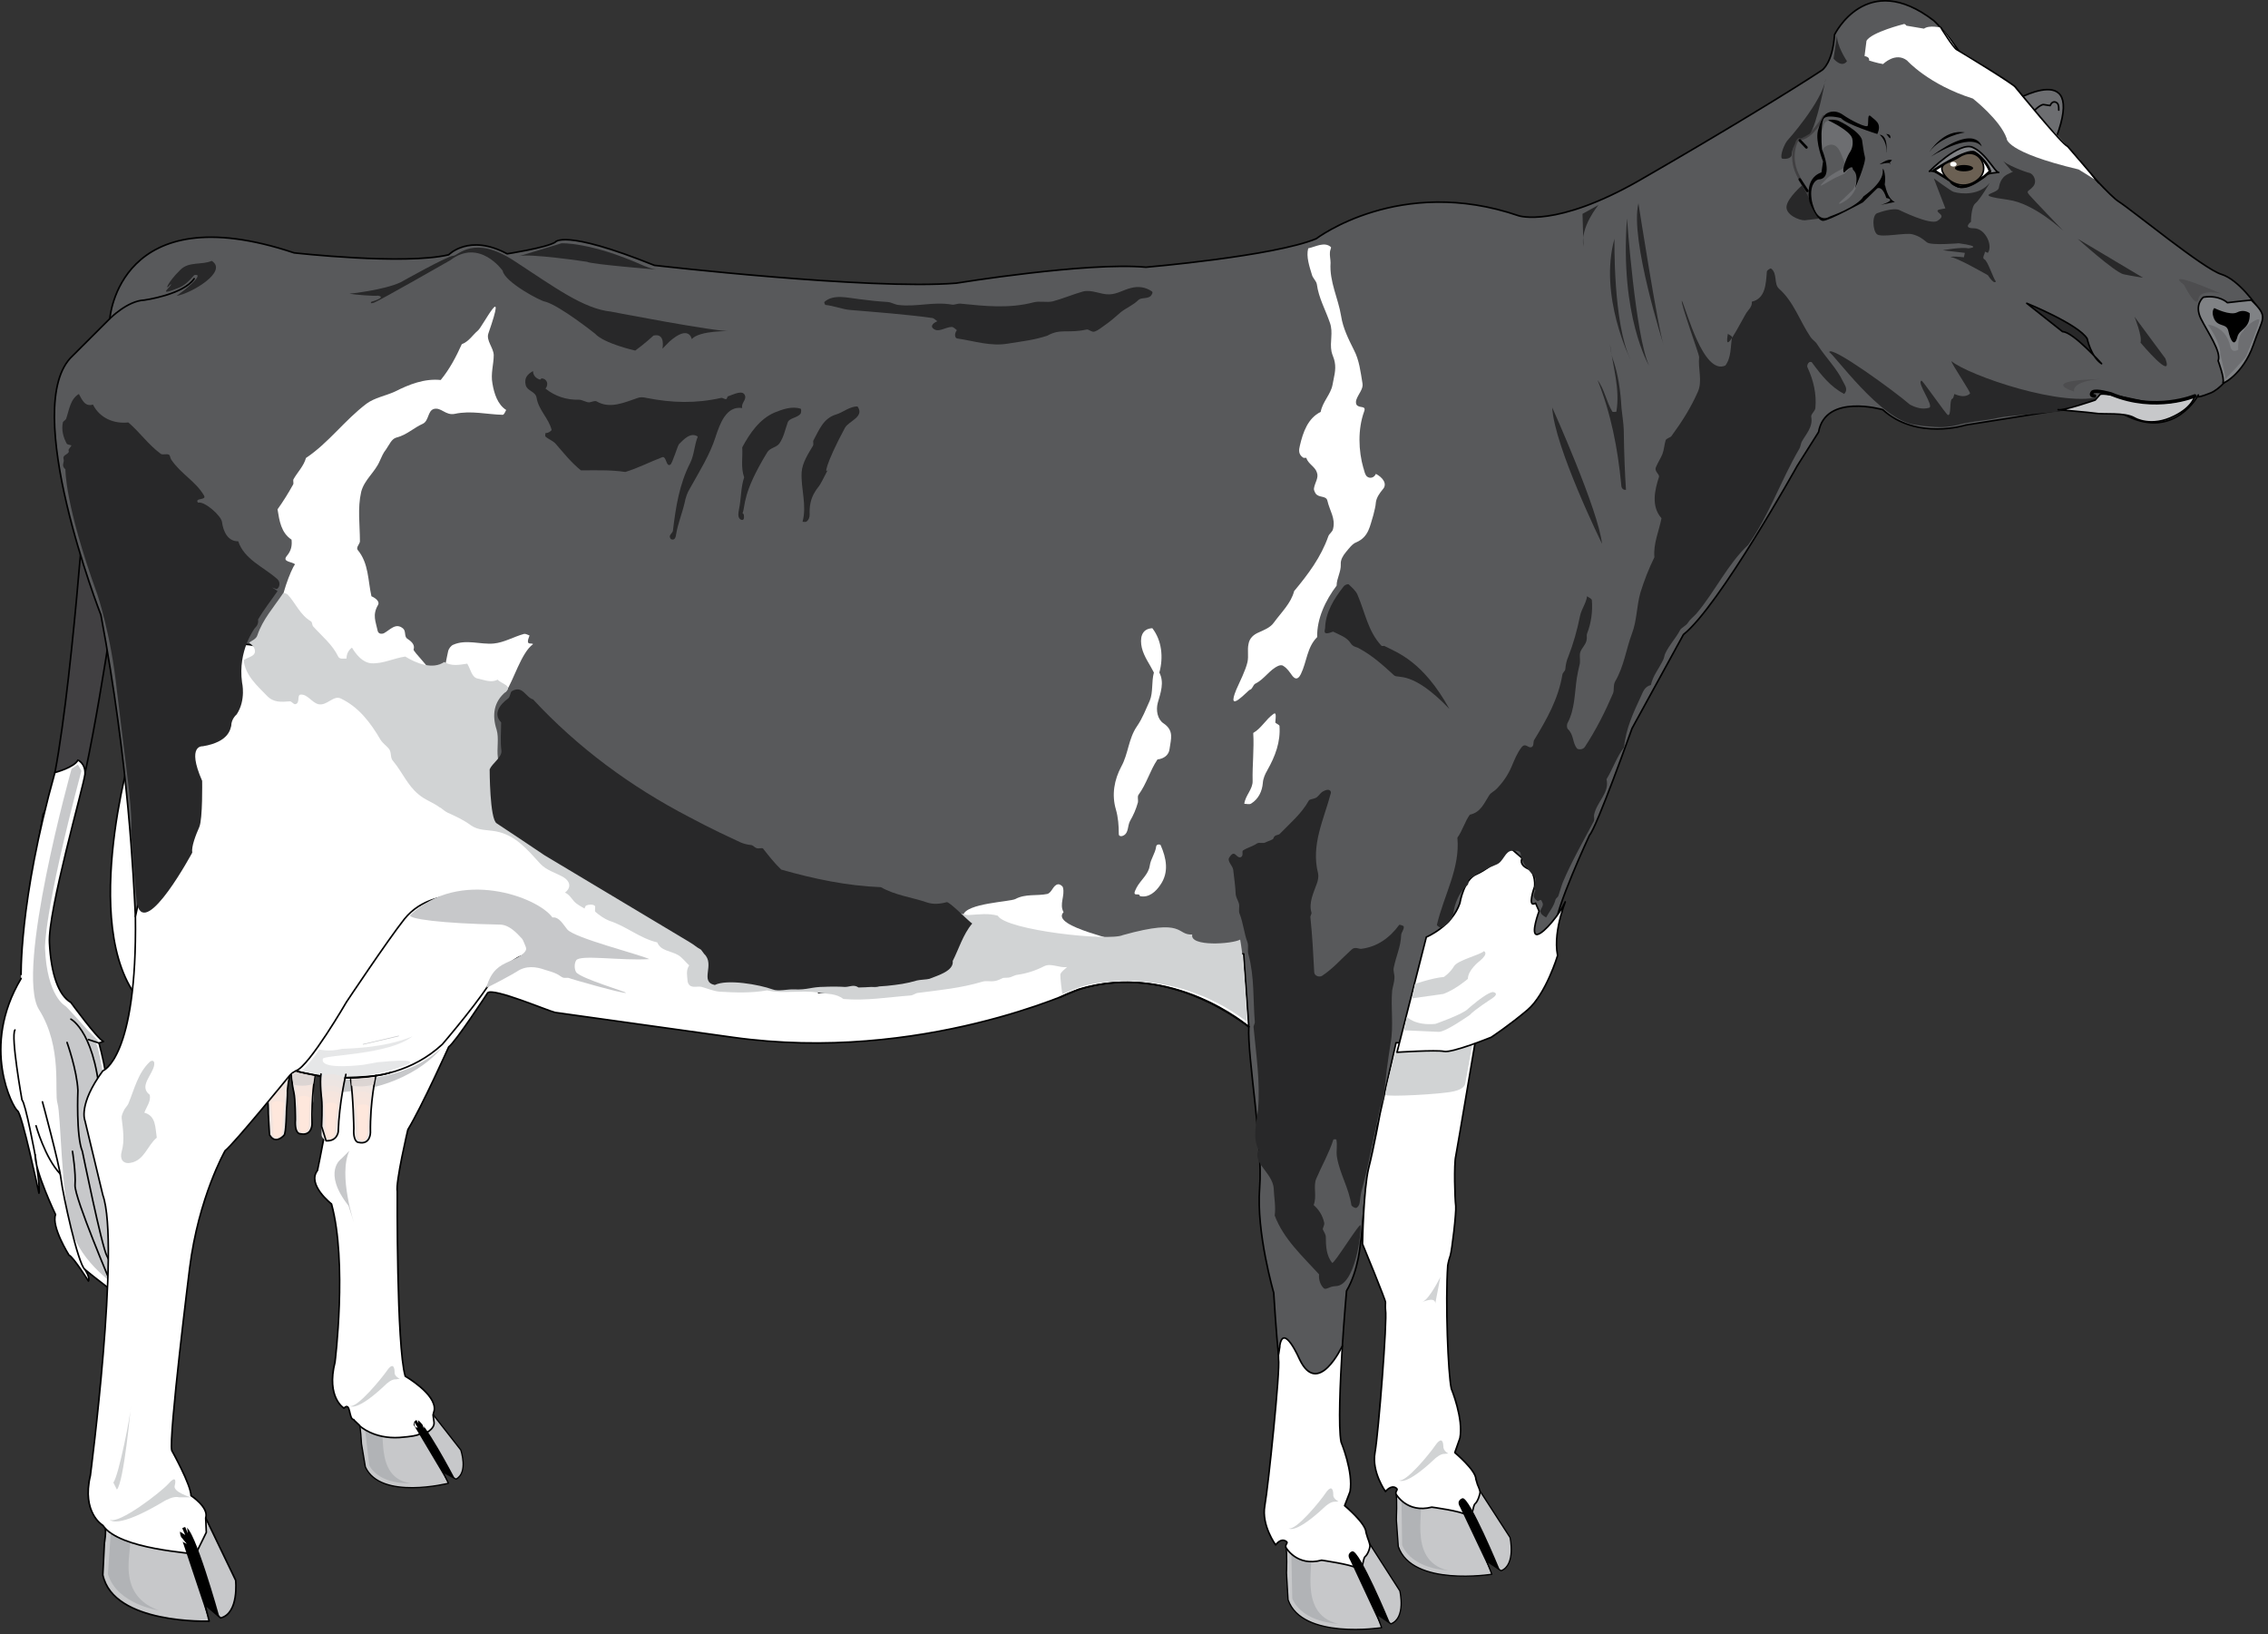 <?xml version="1.0" encoding="UTF-8" standalone="no"?>
<svg xmlns:rdf="http://www.w3.org/1999/02/22-rdf-syntax-ns#" xmlns="http://www.w3.org/2000/svg" height="361px" width="501px" xmlns:cc="http://creativecommons.org/ns#" xmlns:xlink="http://www.w3.org/1999/xlink" xmlns:dc="http://purl.org/dc/elements/1.1/">
<rect width="100%" height="100%" fill="#333333" stroke="none"/>
<title>Bos primigenius (Cow) 3</title>
<desc xmlns:ian_image_library="http://ian.umces.edu/imagelibrary/">
      <ian_image_library:title>Bos primigenius (Cow) 3</ian_image_library:title>
      <ian_image_library:descr>Illustration of Bos primigenius (Cow) </ian_image_library:descr>
      <ian_image_library:scene>
		<ian_image_library:contains>symbol,vector,illustration,mammal,cow,cattle,Chordata,Mammalia,Artiodactyla,Bovidae,Bovinae,Bos,primigenius</ian_image_library:contains>
        <ian_image_library:when>2005-11-06</ian_image_library:when> 
	  </ian_image_library:scene>
   </desc>
	
 <defs></defs>
 <path stroke-linejoin="round" d="m18.546 112.85s-4.297 59.187-9.026 67.04c0 0-5.087 28.206-3.525 34.49 1.623 6.288 4.369-5.498 4.369-5.498s3.885-27.44 6.209-30.54c2.398-3.185 9.026-45.87 9.026-48.272.001-2.34-7.053-17.22-7.053-17.22z" stroke="#000" stroke-linecap="round" stroke-width=".353" fill="#414042"/>
 <path stroke-linejoin="round" d="m12.13 170.64s4.308-1.133 5.08-2.756c0 0 1.762.766 1.552 3.171-.215 2.324-8.254 30.339-7.833 37.266.361 6.835 1.973 11.483 4.732 13.105 0 0 5.849 8.043 7.197 8.615l-.987.344s3.518 12.572 1.623 17.855l3.518 38.603s-6.703-5.094-8.25-6.431c0 0 1.197 1.763.772 2.549 0 0-3.311-5.308-4.297-5.73 0 0-3.947-6.271-2.971-8.958 0 0-4.511-9.456-4.511-13.178 0 0 1.201 7.461.85 8.455 0 0-3.746-17.624-4.739-18.196-.98-.636-8.247-14.103.792-29.206 0 .02-.575-16.86 7.472-45.49z" stroke="#000" stroke-linecap="round" stroke-width=".353" fill="#fff"/>
 <path d="m15.798 169.86s-12.49 44.659-7.193 53.117c5.284 8.404 3.311 18.219 4.097 20.747.773 2.545.773 19.407 2.96 27.447 2.11 8.037 10.714 13.337 10.714 13.337l-3.096-43.512s-1.272-9.955-2.188-10.738l.63-.364-2.399-2.396s-4.511-5.069-4.869-5.284c0 0-4.089-2.052-4.512-12.837 0 0-.279-7.836 8.043-39.103l-.775-1.392-1.412.96z" fill="#C7C8CA"/>
 <path stroke-linejoin="round" d="m7.754 255.1s-2.123-11.503-2.896-12.139c0 0-2.538-14.123-1.551-15.46" stroke="#000" stroke-linecap="round" stroke-width=".353" fill="none"/>
 <path stroke-linejoin="round" d="m9.377 243.38s3.661 13.477 4.097 16.998c.415 3.515 3.735 18.826 5.287 20.033" stroke="#000" stroke-linecap="round" stroke-width=".353" fill="none"/>
 <path stroke-linejoin="round" d="m7.962 248.67s1.979 7.057 5.3 10.581" stroke="#000" stroke-linecap="round" stroke-width=".353" fill="none"/>
 <path stroke-linejoin="round" d="m14.811 230.26s2.181 6.066 2.398 10.578c0 0-.425 10.166.987 13.474 0 0 4.311 21.172 5.434 23.132 1.201 1.98.986 4.947.986 4.947" stroke="#000" stroke-linecap="round" stroke-width=".353" fill="none"/>
 <path stroke-linejoin="round" d="m24.616 283.75s-8.179-19.199-8.043-21.955c.211-2.759-.562-7.485-.562-7.485" stroke="#000" stroke-linecap="round" stroke-width=".353" fill="none"/>
 <line stroke-linejoin="round" x1="21.871" y2="229.62" x2="19.533" stroke="#000" stroke-linecap="round" y1="230.39" stroke-width=".353" fill="none"/>
 <path stroke-linejoin="round" d="m15.661 225.11s5.849 2.96 6.631 20.033" stroke="#000" stroke-linecap="round" stroke-width=".353" fill="none"/>
 <path stroke-linejoin="round" d="m29.138 165.34s-12.564 42.335 3.171 57.224c0 0-1.198-54.04-3.171-57.22z" stroke="#000" stroke-linecap="round" stroke-width=".353" fill="#fff"/>
 <path d="m64.543 235.4c.364-1.188 4.389-1.337 5.512.214-.779 1.197-.714 4.433-.779 5.719-.072.922 0 1.623-.136 2.31-.149.946 0 1.351-.078 2.705-.129 1.129 0 2.603-.772 3.579-1.77 1.497-2.96-.14-2.96-.555-.072-2.184-.146-3.807-.222-6.138-.001-1.67-1.051-6.2-.565-7.82z" fill="#E6E7E8"/>
 <path d="m68.149 249.93c-1.63 1.361-2.681-.14-2.681-.555-.075-1.973-.139-3.446-.139-5.569-.072-1.548-.998-5.729-.559-7.193.337-1.133 4.012-1.211 5.005.201-.637 1.062-.637 4.022-.715 5.233 0 .837 0 1.477-.071 2.1-.136.851 0 1.282-.058 2.409-.149 1.06.001 2.46-.782 3.37z" fill="#EBE5E3"/>
 <path d="m68.081 249.86c-1.487 1.266-2.402-.075-2.402-.49-.072-1.759-.136-3.178-.211-5.015 0-1.477-.847-5.212-.504-6.549.293-.997 3.675-1.146 4.59.136-.564 1.051-.564 3.739-.622 4.808-.079.769 0 1.337-.079 1.892-.136.782 0 1.123-.071 2.184-.143.99 0 2.25-.701 3.03z" fill="#EDE5E2"/>
 <path d="m68.003 249.86c-1.337 1.136-2.185-.126-2.185-.412-.075-1.637-.14-2.899-.14-4.597-.072-1.262-.772-4.647-.422-5.859.211-.922 3.246-1.051 4.083.15-.558.901-.487 3.31-.558 4.236-.065.708 0 1.262-.143 1.759-.072.714 0 1.055-.072 1.974.001.85.001 1.97-.563 2.75z" fill="#F1E5E0"/>
 <path d="m67.932 249.86c-1.188.925-1.974-.126-1.974-.412 0-1.422-.068-2.548-.139-4.025 0-1.123-.711-4.164-.351-5.301.211-.765 2.898-.844 3.671.136-.5.857-.5 2.974-.572 3.828 0 .629 0 1.106-.064 1.551-.071.626 0 .912-.071 1.759 0 .79 0 1.77-0.5 2.46z" fill="#F5E5DE"/>
 <path d="m67.867 249.79c-1.065.851-1.688-.051-1.759-.336 0-1.266-.078-2.212-.078-3.525 0-.997-.637-3.671-.351-4.593.21-.714 2.538-.786 3.174.136-.422.701-.351 2.62-.422 3.311-.065.575 0 .986-.065 1.361-.078.551 0 .837-.078 1.544.001.70.001 1.56-.421 2.11z" fill="#F7E5DD"/>
 <path stroke-linejoin="round" d="m69.554 237.45s-.772 4.879-.622 10.863c0 0 0 2.684-2.617 2.113 0 0-1.272.146-1.058-3.099 0 0 0-4.447-.351-6.066 0 0-.5-1.902-.5-4.025" stroke="#000" stroke-linecap="round" stroke-width=".353" fill="none"/>
 <path d="m65.89 242.54c.218-.657 2.191-.657 2.75.051-.35.643-.35 2.263-.35 2.889-.072.446 0 .786-.072 1.136-.068.497 0 .711-.068 1.337 0 .571 0 1.361-.357 1.833-.912.715-1.477-.051-1.477-.265-.072-1.146-.072-1.909-.136-3.042-.001-.84-.501-3.17-.290-3.94z" fill="#FEE7DC"/>
 <path d="m58.69 236.61c.357-1.211 4.458-1.347 5.505.201-.701 1.188-.701 4.382-.776 5.645-.064.977 0 1.688-.064 2.399-.146.84 0 1.34-.146 2.623-.062 1.113 0 2.596-.776 3.596-1.759 1.473-2.902-.149-2.96-.571 0-2.188-.146-3.811-.146-6.073-.064-1.69-1.051-6.28-.637-7.83z" fill="#E6E7E8"/>
 <path d="m62.284 251c-1.609 1.334-2.67-.139-2.67-.571-.083-1.973-.14-3.45-.14-5.573-.075-1.548-.987-5.709-.561-7.196.275-1.133 4.011-1.208 5.008.214-.636 1.123-.636 4.011-.71 5.219-.062.837 0 1.497-.062 2.103-.15.867 0 1.286-.15 2.49-.076.99-.001 2.4-.715 3.32z" fill="#EBE5E3"/>
 <path d="m62.223 250.93c-1.487 1.262-2.399-.065-2.474-.497 0-1.762-.065-3.188-.136-5.001 0-1.408-.851-5.219-.504-6.566.289-.986 3.674-1.123 4.597.136-.558 1.051-.558 3.756-.636 4.808-.072.786 0 1.337-.072 1.892-.139.786 0 1.133-.139 2.205-.075.98 0 2.25-.636 3.03z" fill="#EDE5E2"/>
 <path d="m62.147 250.93c-1.337 1.123-2.184-.065-2.184-.422-.064-1.626-.14-2.889-.14-4.576-.074-1.283-.847-4.665-.497-5.879.287-.901 3.321-1.051 4.168.16-.572.912-.572 3.313-.572 4.222-.064.711 0 1.266-.14 1.766-.068.708 0 1.044-.068 1.991-.067.89.002 2.03-.567 2.74z" fill="#F1E5E0"/>
 <path d="m62.083 250.93c-1.197.986-1.983-.136-1.983-.422-.065-1.426-.065-2.548-.136-4.021 0-1.126-.701-4.151-.35-5.219.21-.851 2.895-.929 3.596.071-.426.837-.426 2.97-.494 3.807 0 .626 0 1.126-.068 1.552-.074.636 0 .922-.074 1.762-.066.78-.001 1.76-.491 2.47z" fill="#F5E5DE"/>
 <path d="m62.008 250.86c-1.058.851-1.759-.071-1.759-.357 0-1.188-.075-2.188-.075-3.525 0-.997-.643-3.596-.351-4.593.211-.701 2.535-.786 3.175.157-.425.694-.351 2.599-.425 3.313-.065.548 0 .973-.065 1.385-.075.5 0 .79-.075 1.5s0 1.55-.425 2.12z" fill="#F7E5DD"/>
 <path d="m60.1 243.72c.149-.629 2.184-.701 2.759.082-.351.626-.351 2.177-.426 2.813 0 .497 0 .861-.075 1.198-.075.425 0 .711 0 1.351-.075.572 0 1.262-.412 1.759-.851.786-1.493-.065-1.493-.286 0-1.062-.068-1.899-.068-3.025 0-.84-.486-3.09-.285-3.88z" fill="#FEE7DC"/>
 <path stroke-linejoin="round" d="m63.985 237.6l-.279 1.548s-.287 1.973-.211 2.188c.064.266-.211 4.021-.211 4.021s-.074 4.797-.5 5.358c-.5.576-2.109 1.974-3.253-.074l-.268-4.577s0-2.133-.075-2.542" stroke="#000" stroke-linecap="round" stroke-width=".353" fill="none"/>
 <path stroke-linejoin="round" d="m284.04 341.79c.341.857.144 5.645.144 5.645l.347 5.931c3.109 8.903 20.669 6.145 20.669 6.145l-1.058-2.971 3.109 2.134c3.382-1.283 1.974-7.281 1.974-7.281l-6.921-10.789-1.473-1.211s-4.587-.201-7.696 2.685c.01 0-6.9 3.04-9.09-.29z" stroke="#000" stroke-linecap="round" stroke-width=".282" fill="#C7C8CA"/>
 <path d="m285.24 342.29s1.633 1.413 3.82 1.283c2.109-.211-3.116 12.841 6.557 15.1 0 0-7.829-.215-10.152-5.569l-.23-10.81z" fill="#B1B3B6"/>
 <path stroke-linejoin="round" d="m296.53 297.28s-13.892-3.311-14.041-3.025c0 .129-.137 5.358-.065 5.931.415 2.316-2.259 28.075-3.031 32.387-.789 4.361 2.396 8.669 2.396 8.669s1.126-1.633 2.32-.783c.568.357-.282.569-.062 1.334 0 0 2.389 4.318 7.897 2.831 0 0 6.491.915 7.832 1.766 1.412.908 1.197-2.052 1.763-2.548.636-.477 1.197-2.113 1.058-2.6-.071-.5-.486-1.562-.486-1.562l-.361-1.194c0-1.978-4.722-5.913-4.722-5.913l1.197-3.11c.775-4.32-1.974-10.941-1.974-10.941-.65-3.28-.22-13.07.27-21.26z" stroke="#000" stroke-linecap="round" stroke-width=".353" fill="#fff"/>
 <polygon points="299.49 342.79 299.77 344.27 299.21 342.58" fill="#fff"/>
 <polygon points="298.22 342.58 298.92 344.12 298.01 343.08" fill="#fff"/>
 <polygon points="297.73 344.27 299.06 345.39 298.14 345.04" fill="#fff"/>
 <path d="m295.69 331.65s-1.272-.575-1.211-1.623c-.136 2.96.779-3.886-1.763-.089-.982 1.497-6.416 8.193-8.039 7.642 0 0 1.344 1.474 8.039-4.808 0 0 1.201-1.122 2.123-1.071l.85-.05z" fill="#D1D3D4"/>
 <path d="m307.04 358.46s-6.706-16.232-8.329-15.811c0 0-1.412.429-.49 1.901l6.981 14.961-1.058-2.971 2.9 1.92z"/>
 <path stroke-linejoin="round" d="m300.7 273.29c0-.072-.078.979-.152.925 0 0-.348 6.271-3.1 10.918 0 0-.497 5.569-.919 12.14 0 0-5.362 11.575-9.458 2.96 0 0-3.521-8.108-4.369-3.025v.211.064c-.064.572-.214 1.201-.279 1.701-.496-4.226-1.058-13.626-1.058-13.626s-3.886-13.34-3.116-23.132-2.746-29.002-2.392-35.643c0 0-16.012-16.862-42.679-7.883 0 0-29.784 12.19-52.566 10.217 0 0-49.746-1.963-66.247-9.813 0 0-6.066-.905-7.203-1.19l-77.25-15.671c-.422-8.172-1.413-33.438-7.618-66.597 0 0-18.07-46.275-6.281-57.224l8.25-8.244s1.977-27.443 40.702-14.528c0 0 24.348 2.759 34.153.425 0 0 4.518-4.732 12.912-.214 0 0 8.605-1.337 10.591-2.545 0 0 1.548-3.099 21.936 5.094 0 0 47.408 5.484 66.672 3.936 0 0 28.991-4.722 41.91-3.524 0 0 28.226-2.409 37.606-6.292 0 0 18.485-14.102 44.737-5.072 0 0 8.18 2.759 26.661-7.819 18.406-10.591 34.425-20.407 40.358-24.354 0 0 2.334-1.547 2.746-7.821 0 0 7.06-14.545 21.938-3.097 0 0 2.555 2.311 5.855 7.172 1.354 1.984 13.348 9.241 13.348 9.241s18.406 21.53 21.581 23.503c3.103 1.977 18.771 14.889 22.721 16.1 3.882 1.177 7.828 7.033 7.828 7.033s.361 3.12-.411 5.859c-.786 2.759-5.859 11.786-9.822 13.337-3.869 1.551-2.671.429-2.671.429s-5.155 9.812-15.732 4.647-13.688-.766-16.012-1.129l-19.621 3.12s-10.867 3.44-18.346-3.392c0 0-12.629-3.674-14.181 4.944l-4.719 7.478s-17.223 30.964-25.13 37.245l-11.36 20.74s-7.829 21.945-9.381 23.561c0 0-7.828 16.794-7.478 20.319 0 0 1.197 11.003-7.407 18.485l-9.881 6.628s-3.596.861-3.671.986l-13.612 1-1.197 2.263s-2.688 13.388-3.539 14.235l-2.667 14.126-.987 11.003v-.22z" stroke="#000" stroke-linecap="round" stroke-width=".353" fill="#58595B"/>
 <path stroke-linejoin="round" d="m23.208 337.34c.286 1.068-.143 3.467-.143 3.467l-.35 7.061c2.324 10.999 23.497 10.217 23.497 10.217l-.922-3.674 3.457 2.973c4.097-1.051 3.311-8.328 3.311-8.328l-6.621-13.767-1.562-1.548s-5.434-.977-9.452 2.049c-.001 0-9.385 5.23-11.215 1.55z" stroke="#000" stroke-linecap="round" stroke-width=".353" fill="#C7C8CA"/>
 <path d="m24.48 338.48s1.119.782 3.661.854c2.544.14-4.162 12.344 6.917 16.365 0 0-9.24-1.337-11.214-8.032l.636-9.19z" fill="#B1B3B6"/>
 <path stroke-linejoin="round" d="m79.295 314.16c.351.677.561 4.773.561 4.773l.851 5.093c3.385 7.407 18.346 3.597 18.346 3.597l-1.201-2.483 2.888 1.575c2.743-1.426 1.058-6.431 1.058-6.431l-6.842-8.754-1.412-.841s-3.947.137-6.342 2.885c-.002-.01-6 2.89-7.909.58z" stroke="#000" stroke-linecap="round" stroke-width=".282" fill="#C7C8CA"/>
 <path d="m80.496 314.36s1.483 1.133 3.317.771c1.837-.299-1.558 11.341 6.91 12.487 0 0-6.767.479-9.169-3.957l-1.058-9.3z" fill="#B1B3B6"/>
 <path stroke-linejoin="round" d="m95.671 312.52l.272-1.075c.426-3.521-6.417-7.458-6.417-7.458-1.973-6.641-1.766-40.787-1.766-40.787-.421-1.966 2.338-13.681 2.338-13.681 3.099-5.093 9.019-18.271 9.019-18.271 1.558-1.136 8.608-11.946 8.608-11.946 1.208-1.19 13.272 3.957 14.895 4.328l39.219 5.484c41.553 5.859 76.41-10.578 76.41-10.578 20.744-6.284 37.606 8.244 37.606 8.244l-1.123-16.076c-77.26-6.274-58.84 2.759-61.599 4.658-2.685 1.967-32.309 3.886-32.309 3.886s19.822-1.919.208-1.136c-19.622.786-23.915-3.886-23.915-3.886s-28.637-23.132-35.704-24.677c-7.049-1.551-33.652-32.536-33.652-32.536s-11.007-2.739-28.229-12.98c-17.28-10.163-21.577 28.208-21.577 28.208-3.532 8.689-8.043 30.199-8.043 30.199.425 31.407-7.196 34.081-7.196 34.081-5.505 7.492-3.953 11.003-3.953 11.003l3.953 16.447c3.875 11.003-2.756 61.949-2.756 61.949-1.974 8.264 2.756 11.003 2.756 11.003 3.661 5.431 20.323 6.056 20.462 6.431l2.398-4.879-.139-3.188c.775-2.31-3.246-4.934-3.246-4.934 0-2.388-4.236-9.951-4.236-9.951-.772-2.735 3.943-40.345 3.943-40.345 1.977-15.671 7.835-25.892 7.835-25.892 1.987-1.545 14.113-16.433 14.113-16.433 2.957-3.675 9.034 0 9.384 1.973.422 1.974-3.104 18.822-3.104 18.822-2.402 3.12 3.104 7.407 3.104 7.407 3.524 12.925.772 34.932.772 34.932-1.974 7.843 1.973 10.166 1.973 10.166 1.558-1.562.997 2.534 2.188 2.534-.065.14 1.347 1.263 1.347 1.426 0 0 3.032 2.882 8.744 2.524 5.642-.429 3.596-.979 5.291-.711 0 0 2.538-1.051 2.333-2.653l-.214-1.6z" stroke="#000" stroke-linecap="round" stroke-width=".353" fill="#fff"/>
 <path d="m97.43 231.59s-6.556 8.819-22.507 9.669l-2.395-2.974s15.079 2.12 24.902-6.7z" fill="#C7C8CA"/>
 <path d="m69.489 237.52s-3.531-1.283-5.008-.286c0 0 .289 2.188.351 2.334 0 0 2.12.636 4.372-.146l.285-1.89z" fill="#DCD5D3"/>
 <path stroke-linejoin="round" d="m444.41 22.535s17.631-10.578 9.026 9.816l-9.03-9.816z" stroke="#000" stroke-linecap="round" stroke-width=".353" fill="#6D6E71"/>
 <path stroke-linejoin="round" d="m308.38 330.02c.285.908.074 5.641.074 5.641l.426 5.934c3.035 8.955 20.669 6.124 20.669 6.124l-1.122-2.888 3.167 2.122c3.314-1.337 1.974-7.352 1.974-7.352l-6.979-10.793-1.487-1.126s-4.586-.271-7.617 2.674c0 .02-6.98 2.99-9.1-.32z" stroke="#000" stroke-linecap="round" stroke-width=".282" fill="#C7C8CA"/>
 <path d="m309.58 330.52s1.622 1.388 3.742 1.262c2.113-.215-3.106 12.837 6.553 15.103 0 0-7.825-.214-10.149-5.576l-.14-10.78z" fill="#B1B3B6"/>
 <path stroke-linejoin="round" d="m319.81 279.49c-.565 8.118.067 24 .786 27.239 0 0 2.745 6.645 1.897 10.942l-1.126 3.181s4.658 3.886 4.658 5.859l.35 1.177s.491 1.068.565 1.568c.071.477-.497 2.188-1.062 2.664-.626.446-.422 3.386-1.763 2.549-1.412-.926-7.835-1.767-7.835-1.767-5.492 1.416-7.9-2.881-7.9-2.881-.215-.786.633-.926 0-1.352-1.123-.782-2.324.786-2.324.786s-3.109-4.32-2.323-8.604c.769-4.311 2.749-29.226 2.323-31.536-.071-.585 0-1.494 0-1.637.137-.286-5.083-12.912-5.083-12.912s.215-11.925 1.337-16.651c1.208-4.729 2.545-12.136 2.545-12.136l3.525-15.65h8.254l9.809-3.545s-4.511 26.814-4.861 28.576c-.426 1.783-.215 9.4 0 11.024.132 1.551-.851 9.795-1.201 10.928-.42 1.21-.57 2.18-.57 2.18z" stroke="#000" stroke-linecap="round" stroke-width=".353" fill="#fff"/>
 <path d="m325.45 229.41l-1.766 9.877s0 1.211-2.535 1.766c-2.548.636-14.813 1.283-15.1.782-.285-.497 2.474-10.452 2.474-10.452l16.94-1.98z" fill="#D1D3D4"/>
 <polygon points="323.76 331.01 324.11 332.48 323.48 330.81" fill="#fff"/>
 <polygon points="322.49 330.81 323.2 332.41 322.35 331.28" fill="#fff"/>
 <polygon points="321.99 332.48 323.4 333.67 322.43 333.25" fill="#fff"/>
 <path d="m77.533 237.31c.351-1.194 4.372-1.337 5.499.214-.701 1.188-.701 4.447-.776 5.712-.068.909 0 1.62-.136 2.331-.064.916 0 1.337-.064 2.62-.075 1.187 0 2.674-.793 3.651-1.752 1.477-2.953-.126-2.953-.626-.076-2.133-.146-3.732-.211-6.07-.001-1.7-.988-6.18-.566-7.82z" fill="#E6E7E8"/>
 <path d="m452.51 23.321s-2.031 2.187-1.827 3.255c.211 1.051-1.477-1.974-1.477-1.974s1.42-2.067 3.31-1.281z" fill="#6D6E71"/>
 <path stroke-linejoin="round" d="m448.92 24.868s1.769-1.888 2.541-1.762l1.412.215s.36-.997 1.136-.786c.77.231.77 1 .77 1.782" stroke="#000" stroke-linecap="round" stroke-width=".353" fill="none"/>
 <path stroke-linejoin="round" d="m497.32 66.285s-3.735.357-5.294.571c0 0-1.752-1.759-5.287-1.211 0 0-2.112 1.562-.562 4.736 1.552 3.096 4.583 7.352 3.811 9.312 0 0 1.47 3.946 1.059 4.811-.286.551 4.439-1.786 6.699-8.268 2.11-6.283 3.52-6.069-.43-9.951z" stroke="#000" stroke-linecap="round" stroke-width=".353" fill="#808285"/>
 <path d="m491.54 83.769s4.232-4.361 4.654-5.144c0 0 2.898-7.036 2.898-7.887 0-.786-2.898.98-3.538 2.399 0 0-1.334.786-1.119 4.096 0 0-1.415.976-1.772-.786-.916-4.093-4.379-4.729-4.934-4.729 0 0 2.745 3.732 2.745 6.491l.572 2.535c0 .001.70 2.689.49 3.025z" fill="#6D6E71"/>
 <path d="m496.97 69.191s-1.198-.997-2.75-.211c-1.558.848-5.083-.936-5.083-.936s-.637.571-.214 1.909c.779 2.549 2.898 1.211 3.323 3.185.416 1.963 1.338 3.725 1.974 1.337.42-1.899 2.89-1.76 2.75-5.284z"/>
 <path d="m478.34 79.197l-6.838-9.244s1.759 4.311 1.337 5.729c0 0 7.41 8.822 5.5 3.515z" fill="#282829"/>
 <path stroke-linejoin="round" d="m315.08 206.98s5.645-2.334 7.406-7.492c0 0 .848-5.291 3.733-6.42 0 0 4.174-1.759 7.069-6.07l2.96 2.552s-.99 1.545 1.756 2.525c0 0 1.204 1.197.99 3.746 0 0-1.76 4.855.214 3.668l.776 1.762s-1.98 5.284-.426 5.155c1.562-.208 5.083-4.729 6.069-6.917.987-2.123-2.748 5.709-1.548 11.564 0 0-2.548 8.482-6.631 12.007-4.161 3.518-8.05 6.056-8.05 6.056s-8.676 3.525-10.442 3.11c-1.759-.351-10.359.201-10.359.201l6.48-25.46z" stroke="#000" stroke-linecap="round" stroke-width=".353" fill="#fff"/>
 <path d="m312.54 217.34s3.882-1.337 6.423-1.551c0 0 1.416-.977 2.191-2.314.776-1.412 5.855-2.548 6.632-3.385 0 0 1.197.425-.922 2.174 0 0-2.61 1.973-2.61 3.946 0 0-2.674 2.337-5.423 3.334l-6.917.977.63-3.19z" fill="#D1D3D4"/>
 <path d="m310.79 224.61s1.753 1.974 6.271 1.552c0 0 6.07-2.109 7.196-3.311 0 0 3.957-3.542 5.505-3.732 0 0 1.763.19-.354 1.545 0 0-3.743 2.402-4.729 3.524 0 0-5.284 3.732-6.842 3.732l-7.683-.351.63-2.95z" fill="#D1D3D4"/>
 <path d="m361.93 44.901s4.369 28.154 5.641 31.546c0 .001-7.61-23.642-5.64-31.546z" fill="#282829"/>
 <path d="m356.64 52.733s-.351 18.571 3.528 26.675c-.01 0-7.06-14.103-3.53-26.675z" fill="#282829"/>
 <path d="m359.4 48.211s1.823 25.837 4.865 32.534c0 0-6.49-10.864-4.86-32.534z" fill="#282829"/>
 <path stroke-linejoin="round" d="m426.2 37.845s6.635-6.696 9.602-5.284c2.963 1.337 4.865 5.519 5.717 5.519 0 0-2.964.129-3.175.891 0 0-4.236 3.886-6.632 1.783-4.31-3.674-5.51-2.909-5.51-2.909z" stroke="#000" stroke-linecap="round" stroke-width=".353" fill="#808285"/>
 <path stroke-linejoin="round" d="m427.18 37.634s7.425-4.859 9.03-3.937c1.555.987 2.827 2.6 3.402 4.147l-1.272 1.126s-3.886 2.756-5.645 2.208c-1.767-.575-1.767-1.211-1.767-1.211l-3.75-2.333z" stroke="#000" stroke-linecap="round" stroke-width=".564" fill="#fff"/>
 <path stroke-linejoin="round" d="m435.8 40.39c2.604-1.259 2.893-3.518 1.767-5.206-1.137-1.623-3.11-1.701-4.869-.5-1.837 1.263-4.661 1.263-3.461 3.525.92 1.759 3.67 3.596 6.56 2.181z" stroke="#000" stroke-linecap="round" stroke-width=".353" fill="#6B6053"/>
 <path d="m431.5 36.793c.351 0 .711-.21.711-.496 0-.35-.36-.555-.711-.555-.422 0-.719.205-.719.555 0 .286.30.496.72.496z" fill="#fff"/>
 <path d="m433.82 37.845c1.136 0 2.048-.351 2.048-.687 0-.365-.912-.714-2.048-.714-1.123 0-1.974.35-1.974.714 0 .336.85.687 1.97.687z"/>
 <path d="m442.29 35.32l2.123 2.524s.987-.21-.786.572c-1.762.786-1.979 2.548-2.108 3.174-.494 1.348-5.938 1.422 2.108 2.548 5.716.763 12.137 6.832 12.137 6.832s-6.421-6.695-7.403-7.818-.215-.789.771-1.974c.987-1.211 0-2.762-.771-2.97-.78-.128-5.51-1.911-6.07-2.888z" fill="#282829"/>
 <path d="m439.54 40.39s-2.185 3.749-3.171 4.511c-.986.786-.986 4.096-.986 4.096s-1.912 1.422.636 1.422 4.29 3.861 3.096 5.434c0 0-1.973-.783-.986-.575.986.214-.561 1.551.215 1.997.771.34 1.966 4.287 2.535 4.855 0 0-.212.979-1.764-1.344 0 0-7.267-4.171-8.183-3.957 0 0-.207-.34 2.89 0l.214-.976-4.876-.575s4.097-.762 5.648-.422c0 0 3.535-.34-2.109-1.123 0 0-6.135.547-7.057-.215-.987-.786-1.63-1.337-3.174-1.766-1.552-.421-6.847.79-7.833 0-.986-.783-1.197-4.518.215-4.719 0 0 3.521-1.348 4.858-.572 0 0 6.706 3.317 8.264 2.331 1.552-.994.776-1.344.201-1.896-.637-.649.575-.649 1.564-.86l-2.555-6.621s3.749 2.756 4.314 2.947c1.85.576 5.79.790 8.05-1.972z" fill="#282829"/>
 <path d="m437.77 32.351s-1.188-5.298-11.354 2.333c0 0 8.6-5.644 11.35-2.333z"/>
 <path d="m434.04 29.25s-5.287.786-7.836 4.311c0 .001 3.11-5.147 7.84-4.311z"/>
 <path stroke-linejoin="round" d="m402.85 25.705s-2.752 5.158-5.433 4.944c-.568 0-2.263 3.75-.415 7.716 1.411 2.865 3.096 6.335 3.442 7.533" stroke="#414042" stroke-linecap="round" stroke-width=".564" fill="none"/>
 <path stroke-linejoin="round" d="m397.57 31.013l1.474 1.548-1.47-1.548z" stroke="#000" stroke-linecap="round" stroke-width=".564" fill="#414042"/>
 <line stroke-linejoin="round" x1="397.57" y2="42.172" x2="399.25" stroke="#000" stroke-linecap="round" y1="39.628" stroke-width=".564" fill="none"/>
 <path d="m404.54 26.78s-1.272-.49-1.695.847c-.35 1.413-.84 2.409-.84 2.409l.776 5.148s-.776-1.912.351-2.752c1.197-.783 2.259-.582 2.96.415.703 1 1.697 4.025 1.697 4.025s-3.175 1.493-4.236 2.595-2.544 2.409.215.715c2.749-1.617 3.311-1.48 3.807-1.974.49-.5 2.188-2.338 2.188-2.338l.422 2.832s0 2.262-1.059 3.388c-1.062 1.062-2.749 2.61-2.749 2.61s-.562.701.701 0c1.272-.711 2.756-1.844 3.535-5.073.771-3.256 0-7.689 0-7.689l-3.039-3.885-3.02-1.273z" fill="#6D6E71"/>
 <path d="m409.77 41.676s2.538-5.855 2.188-6.992c-.289-1.052-.565-3.385-.646-3.821-.619-1.973-5.065-4.212-5.488-4.287-.425-.082-1.562-.286-1.983 0 0 0 4.729 2.177 5.294 3.937 0 0 .5 1.623-.497 3.119-.278.266-2.041 4.002-1.265 4.498 0 0 1.912-2.044 1.912-.762.01.341 1.42.552.50 4.308z"/>
 <path d="m415.2 29.75s1.697 1.337 1.473 3.882c-.06.902.71-3.745-1.47-3.882z"/>
 <path d="m416.61 29.601s.986-.085.986.701-.70-.701-.99-.701z"/>
 <path d="m398.05 40.965s-3.097 2.674-3.39 4.518c-.351 1.892 2.753 3.229 4.025 3.175 1.272-.15 3.031-.361 3.031-.361s-3.23-7.118-3.66-7.332z" fill="#282829"/>
 <path d="m414.7 29.601s-6.845-2.113-8.043-3.522c0 0-3.596-1-3.946.416-.429 1.344-.429 4.593-.211 6.566 0 0 2.746 6.406-.779 6.567 0 0-1.408.214-1.623 2.735-.136 2.538 1.201 7.196 4.161 5.437 0 0 6.07-2.113 7.407-4.45 0 0 4.443-2.96 4.235-5.641-.064-1.266.708.708.497 2.474-.211 1.782 0 .571 0 .571s.425 3.096 2.181 3.861l-3.167.66s3.81-1.075 1.262-1.551c0 0-.701-2.62-1.974-2.133l-3.174 3.11s-7.468 4.093-8.815 4.093c-1.412 0-2.964-4.093-2.964-4.093s-1.408-5.233 2.613-6.621l.351-2.419s-1.763-4.296-1.126-6.835c.915-3.382 1.901-3.746 1.901-3.746s1.548-1.122 3.532.215c1.897 1.357 5.358 3.045 5.572 2.459.208-.623-.149-2.885.698-2.048.77.789 2.55 1.425 1.41 3.895z"/>
 <path d="m415.2 36.297s1.908-1.398 2.745-.901c0 0-.7.551-.486.901.01 0 .71-.691-2.25 0z"/>
 <path d="m428.75 6.118s-2.549-.656-3.743.211l-3.885-.657c-.416-.551-.626-.337-.626-.337s-7.057 1.759-8.189 3.668l-.43 3.385s1.201.139 1.001.976c0 0 1.759.576 3.096.786 0 0 2.75-2.759 5.295-.786 0 0 4.726 5.308 14.534 8.404 0 0 6.063 4.726 7.475 8.818 0 0-.425 2.974 15.876 6.836 0 0 2.531 1.547 3.531 2.205l-3.382-4.521-8.186-8.816-6.492-7.492s-10.802-7.407-12.354-7.821c.01 0-2.17-3.31-3.51-4.859z" fill="#fff"/>
 <path d="m458.94 52.733l14.462 8.615s-2.33-.35-4.297-.762c-1.97-.446-10.16-7.853-10.16-7.853z" fill="#282829"/>
 <path d="m405.03 12.954s1.766 2.178 2.971.571c0 0-2.399-3.542-2.185-5.858l-.79 5.287z" fill="#282829"/>
 <path d="m342.88 90s10.229 22.707 11.003 30.117c.01 0-10.57-21.513-11-30.12z" fill="#282829"/>
 <path d="m356.15 90.911c.061.137.911.075.911 0 .844-5.073-.775-9.867-1.412-14.889.075 1.052.286 2.188.562 3.1 1.272 3.47 1.773 7.355 1.974 11.003.149 1.551.439 3.184.5 4.756.075 5.698.286 10.292.496 13.316-.922.072-1.058-.711-1.058-1.211-.775-8.03-2.263-15.651-5.223-23.054 1.55 2.117 1.91 4.716 3.25 6.975z" fill="#282829"/>
 <path d="m298.3 141.99c.626.997 1.337.837 1.973 1.262 2.889 1.548 5.22 3.671 7.693 5.93.837.786 3.95-1.208 12.204 7.407-5.859-10.582-11.504-12.425-14.331-13.892-.204-.082-.555.079-.694-.082-2.97-3.174-3.605-7.407-5.294-11.289-.36-.837-1.2-1.551-1.912-2.239-.136-.149-.775.065-1.048.351-2.188 2.746-4.1 5.855-4.175 9.312 0 .429-.771 1.766 1.763.766 1.41.71 2.97 1.21 3.82 2.47z" fill="#282829"/>
 <path d="m186.68 94.436c-4.447 8.264-4.723 10.953-3.596 9.026-.714 1.137-1.201 2.338-1.909 3.525-.351.571-.779.996-1.13 1.623-.99 1.569-1.272 3.256-1.194 5.093 0 .565-.218 1.211-.78 1.552-.207.071-.496 0-.789 0 1.003-3.675-.405-7.346-.198-10.942.144-2.109 1.416-4.022 2.538-5.92.136-.361-.082-.861.072-1.124 1.266-2.337 2.188-4.885 5.011-5.722 1.474-.422 3.035-1.834 4.723-1.763 1.63 2.272-1.89 3.188-2.74 4.665z" fill="#282829"/>
 <path d="m172.14 97.978c-.636.891-2.045.891-2.681 1.966-5.577 9.167-4.726 11.636-5.427 13.399 0 0 .279.211.279.36.072.477.146 1.473-.7 1.051-.715-.415-.5-1.463-.368-2.252.504-2.396.368-4.729 1.14-7.067-.772-2.181-.286-4.433-.422-6.621 1.688-3.167 3.869-6.28 7.132-7.689 1.759-.714 3.872-1.477 5.784-.84.136.054.136.701 0 1.051-.78 1.048-2.549.912-2.899 2.048-.55 1.554-.84 3.177-1.83 4.599z" fill="#282829"/>
 <path d="m158.1 96.429c-1.337 4.151-3.596 7.669-5.709 11.48-.575.915-.929 1.984-1.133 3.035-.565 2.474-1.487 4.583-1.902 7.067-.071.5-.21 1.405-1.068 1.112-.204-.058-.34-.473-.34-.687.136-.5.636-.786.701-1.208.636-5.284 1.408-10.241 3.808-14.96.911-1.827.911-3.95 1.684-5.838-1.61-1.072-3.161.691-4.154 1.678-.28.286-1.48 4.307-1.902 4.518-.987.629-.85-2.045-1.837-1.623-2.746 1.051-5.355 2.409-8.118 3.246-3.311-.497-6.556-.357-9.802-.357-2.113-1.687-3.736-3.739-5.573-5.859-.636-.71-1.548-.976-2.259-1.603-.137-.16 0-.496 0-.782.632.072 1.412-.564 1.347-.714-.636-2.548-2.895-4.379-3.321-7.121-.286-1.408-2.044-1.408-2.395-2.756-.364-1.551.351-2.389 1.623-3.096 0 .759.422 1.545 1.541 1.896.082 0 .293-.287.354-.287 1.201.072 1.623 1.337.851 2.27 2.122 1.691 4.657 2.528 7.406 2.45.776 0 1.626.649 2.324.578.497-.078 1.133-.415 1.562-.214 2.96 1.759 6.206.214 9.104-.765.562-.222 1.262-.146 1.899 0 5.644 1.115 10.863 1.265 16.508 0 .35-.075.772.351 1.126.265.211-.055.211-.623.426-.623 1.272-.429 3.324-1.552 3.742-.078.275.915-.925 1.623-.633 2.674-3.54-.551-4.95 3.545-5.87 6.304z" fill="#282829"/>
 <path d="m46.772 57.616c-2.259.997-5.08.051-6.995 2.048-2.746 2.671-3.661 4.995-2.038 3.096.493.35-3.804 3.099 1.98.711 1.262-.572 2.177-1.548 3.167-2.685.15-.074.564-.074.714 0 .486.636-2.688 3.236-4.597 4.573 3.111-.486 11.498-5.355 7.769-7.743z" fill="#282829"/>
 <path d="m161.41 73.138s-6.828-.211-8.607 1.762c0 0-.555-3.311-4.93.551l-1.545 1.569s.772-3.542-1.973-2.896c0 0-2.052 1.898-4.035 3.311 0 0-6.907-1.548-8.88-3.743 0 0-7.632-6.073-10.941-7.05-.851 0-9.03-4.307-9.456-6.842 0 0-5.073-7.257-11.568-2.324 0 0-15.661 8.959-16.855 9.38-1.136.351-.564-.214-.564-.214s3.524-.997 1.408-1.337c-.636.144-5.154-.207-6.277-.432 0 0 7.615-.775 11.344-2.538 0 0 10.387-5.845 11.588-5.845 1.123 0 4.505-4.736 13.463 1.126 9.04 5.907 15.31 10.578 21.383 11.214 0 0 23.35 4.522 26.45 4.308z" fill="#282829"/>
 <path d="m114.58 56.616l9.456-2.882s6.42-.293 17.984 4.879c0 0 2.188.976 3.525.976 0 0-15.089-1.214-15.869-1.762 0 0-13.12-1.973-15.09-1.211z" fill="#282829"/>
 <path d="m247.49 69.044c-1.201 1.051-2.328 2.044-3.678 2.96-.619.422-1.184.922-1.892 1.188-.701.36-1.416-.551-1.902-.405-4.097.905-5.726-.286-8.618 1.337-2.824.977-5.706 1.272-8.679 1.762-3.872.687-7.468-.571-11.279-1.126-.5-.072-.708-.997-.071-1.834-.351-.286-.779-.711-1.13-.711-1.408 0-3.113 1.477-4.232.211-.286-.286-.218-.922 1.051-1.473-.354-.215-.701-.65-1.123-.714-6.145-.837-11.993-1.259-18.063-1.77-1.834-.139-3.535-.901-5.508-1.112-.136 0-.351-.575-.272-.65 1.97-1.834 5.219-.901 7.683-.636 2.123.286 4.168.5 6.355.636.772.075 1.548.572 2.324.65 4.021.497 7.689-.786 11.786-.079.565.129 1.266-.286 1.977-.207 5.355.547 10.717 1.123 16.086-.29 1.337-.347 2.821.075 4.232-.211 2.324-.629 4.444-1.552 6.696-2.188 1.987-.486 3.882.715 5.855.636 1.766-.071 3.039-.997 4.736-1.408 1.623-.426 3.246-.215 4.654.772.279.215-.071.775-.357 1.065-.851.622-1.973.197-2.674.837-1.22 1.209-2.69 1.709-3.97 2.76z" fill="#282829"/>
 <path d="m28.349 173.24c.079.636 1 8.475.565 10.237 0 .14 1.204 16.512 1.422 16.437 1.973 7.281 12.129-11.575 12.129-11.575-.214-1.341.77-3.882 1.552-5.648.783-1.759.636-10.217.636-10.217-3.525-8.043.146-7.638.146-7.638 5.92-.98 6.07-3.94 6.284-4.512 0-1.548 1.194-2.524 1.194-2.524 2.116-3.185 1.19-7.066 1.19-7.066-.976-7.05 2.821-11.983 2.821-11.983.5-.497.851-1.068.714-1.909 1.273-2.184 2.896-4.232 4.308-6.28-.425-.286-.775-.572-1.211-.786.436.075.922.446 1.136.286.561-.412.772-1.473 0-2.174-3.042-2.688-7.271-4.308-8.608-8.329-2.259.055-3.32-2.123-3.596-4.307-.211-1.337-3.808-4.597-5.294-4.226-.85-1.136 1.973-.445 1.333-1.568-1.836-3.164-5.144-4.788-7.257-7.958-.221-.351-.221-.923-.497-1.062-.5-.289-1.409.139-1.837-.225-2.746-2.024-4.583-4.729-7.131-6.907-3.167.36-6.342-.973-7.815-3.946-1.772.551-2.412-1.075-3.11-2.334-1.902 1.123-2.123 3.46-2.824 5.505-.146.295-.636.496-.711.775-.35 1.623.075 3.246.841 4.668.156.266.718.266 1.068.416-.211.421-.773.85-.636 1.136.286.837-1.409.837-1.124 1.833.272.841-.643 1.402.416 2.314 0 0-.204 7.618 7.057 27.654 0 0 2.97 8.615 4.308 21.166l2.531 20.76z" fill="#282829"/>
 <path d="m301.19 103.46c-1.13-3.933-1.266-8.665.139-12.551.568-1.473-1.126-.625-1.69-1.547-.146-.29-.146-.783 0-1.126.422-1.208 1.552-2.331 1.337-3.522-.425-2.548-.701-5.148-1.905-7.427-1.19-2.388-2.402-4.787-2.817-7.461-.636-3.968-2.612-7.564-2.334-11.789 0-.708-.211-1.548-.139-2.331 0-.429.35-.979.214-1.136-1.412-1.266-3.386-.055-5.012.286-.493 1.837.279 4.018.851 5.93.215.69.915 1.263 1.052 1.974.422 3.099 1.908 5.648 2.896 8.543.769 2.174-.072 4.147.35 6.345.15.762.575 1.474.711 2.324.351 1.773-.21 3.382-.496 5.083-.426 2.11-2.188 3.681-2.609 5.93-2.824 1.398-3.886 4.447-4.583 7.407-.215.922-.429 1.898.697 2.684.211.126.64 0 .711.075.422 1.323 1.905 1.898 2.324 3.161.496 1.201-.419 2.252-.626 3.535-.075.351.139.762.35 1.137.698 1.048 2.324.412 2.61 1.599.489 2.208 1.837 3.885 1.262 6.216-.136.714-.84 1.065-1.048 1.637-1.63 4.647-4.45 8.397-7.557 12.129-.697 2.684-2.749 4.593-4.446 6.907-.772 1.136-2.109 1.633-3.311 2.188-1.198.497-2.11 1.283-2.324 2.62-.289 1.337.065 2.6-.221 3.937-.415 1.848-1.688 4.308-2.459 6.073-2.402 5.801 2.609.153 2.96.071.558-.071.708-1.051 1.197-1.337 2.049-1 3.11-3.045 5.083-3.937.351-.16.841-.235 1.123 0 .912.551 1.412 1.392 2.048 2.249.351.401 1.062 1.133 1.834-.436 1.337-2.759 1.337-5.91 3.6-8.172-.074-4.093 1.834-8.115 4.301-11.371 0-1.626.993-3.018.919-4.723-.075-.976.489-1.909 1.126-2.677.775-.919 1.412-1.841 2.334-2.185 2.746-1.208 2.96-3.596 3.732-5.995.211-.933.5-1.834.564-2.834.149-1.051.786-1.959 1.483-2.811 1.205-1.272-.074-2.745-1.483-3.46-.415.912-1.337 1.051-1.898.626-.48-.32-.63-1.15-.83-1.87z" fill="#fff"/>
 <path d="m257.02 159.77c2.398 1.633 1.623 3.47 1.337 5.645-.136 1.347-1.262 2.188-2.674 2.334-1.698 2.528-2.337 5.284-4.233 7.883-.214.446 0 .997-.075 1.569-.425 1.551-.987 2.817-1.762 4.161-.572 1.126-.286 2.603-1.412 3.175-.289.211-1.058.286-1.058-.286 0-1.892-.146-3.736-.636-5.434-.987-3.31-.351-6.621 1.198-9.52 1.555-2.82 1.555-6.131 3.46-8.89 1.266-1.834 1.909-3.671 2.82-5.645.776-1.902.351-4.161.912-6.209-.912-1.837-2.185-3.46-2.674-5.505-.422-1.902-.211-4.147 2.324-4.291 2.123 2.739 2.474 6.485 1.552 9.795 1.136 2.188.286 4.447-.351 6.706-.43 1.63-.07 3.61 1.27 4.52z" fill="#fff"/>
 <path d="m279.95 170.14c-.5.837-.922 1.834-.986 2.756-.14 1.892-.987 3.6-2.556 4.576-.405.286-.976.071-1.541.071.204-1.83 1.909-3.232 1.837-5.069-.079-3.542.35-6.981.136-10.578 1.831-1.062 2.756-2.974 4.447-4.182.637-.497.565.371.426 1.837 0 .211.847.497.922.772.27 3.53-.93 6.71-2.69 9.81z" fill="#fff"/>
 <path d="m234.94 201.47c-.987-1.762.35-3.6-.136-5.437-.078-.357-.714-.762-1.075-.708-1.112.136-1.337 1.837-2.385 2.133-2.334.476-4.808-.088-7.06 1.123-1.276.626-10.802.912-11.5 3.525 1.837 1.283 9.03 3.722 11.149 4.647 1.266-1.337 3.239 1.283 4.726.446.636.963 17.284 0 17.985.963 2.48-.34-14.88-3.38-11.7-6.69z" fill="#fff"/>
 <path d="m253.98 191.23c.211-1.548 1.198-2.674 1.412-4.226.065-.633.922-.497.987-.347 1.272 2.898 1.902 5.995-.064 8.805-.997 1.497-2.552 2.909-4.519 2.473-.075-.976-2.048.572-.714-1.902.92-1.69 2.61-2.88 2.89-4.8z" fill="#fff"/>
 <path d="m100.46 91.411c3.603-.786 7.121.136 10.581.211.289 0 .565-.636.775-1.068-1.898-1.19-2.674-3.661-3.035-5.838-.421-2.208.286-4.257.286-6.305-.071-1.623-1.684-3.174-1.198-4.719 4.373-12.555-1.337-1.477-2.262-.715-1.272 1.072-1.974 2.419-3.596 3.045-1.272 2.814-2.684 5.509-4.658 7.911-3.597-.365-6.982.973-10.081 2.544-2.123.974-4.447 1.334-6.291 2.674-4.937 3.733-8.384 8.669-13.392 12-.497 1.813-1.848 3.096-2.759 4.711-.139.287.075.858-.062 1.124-1.064 1.919-2.197 3.756-3.46 5.515.412 2.538.772 5.147 3.096 6.699.137 1.337-.075 2.459-1.051 3.596-1.072 1.337 1.051 1.211 1.827 1.837-.987 1.211-3.386 7.904-2.899 9.241 1.987 5.645 8.057 9.527 11.718 14.103 1.136-.48 3.746.371 5.083.786.986 2.12 2.334 1.051 4.378 1.974.204.071 1.899-1.211 2.324-1.211 1.626-.054 2.674-1.548 4.311-1.963.625-.136 4.086.575 4.722.415.421-.129-3.6-4.147-3.46-4.512.286-.847-.139-1.609-1.412-2.398-.701-.497-.211-1.677-.923-2.259-1.612-1.337-2.81.296-4.225 1.062-.497.204-1.272.204-1.408-.688-.361-1.837-1.205-3.334.136-5.593.351-.629-.351-1.402-1.473-1.888-.793-3.47-.572-7.281-3.045-10.241-.418-.561.5-1.344.5-1.898 0-3.671-.564-7.267.286-10.952.701-2.674 3.032-4.297 4.083-6.771.425-.922.775-1.813 1.415-2.596.708-1 1.194-2.337 2.313-2.61 2.27-.575 3.753-2.126 5.802-3.038 1.336-.636 1.061-2.833 2.398-3.256 1.627-.477 2.614 1.497 4.657 1.071z" fill="#fff"/>
 <path d="m98.981 143.9c-.143.901-1.276 4.998-.279 4.447.986-.5 1.415 8.383 4.726 2.749.695-1.126 2.47 3.521 3.518 4.287 1.912 1.497 2.474-2.252 4.808-2.6 1.684-2.477 3.388-8.618 5.998-10.506-.429-.422-1.766.551-.779-1.909-.422-.139-.844-.425-1.208-.35-2.327.636-4.373 1.898-6.696 2.123-2.96.272-6.073-1-8.952.272-.502.21-1.003.85-1.139 1.49z" fill="#fff"/>
 <path d="m97.294 178.39c.558.425 1.048.861 1.623 1.133 1.759.789 3.46 1.562 5.069 2.752 1.702 1.208 3.596.997 5.508 1.347 4.311.776 6.985 4.008 9.88 7.192 1.337 1.416 3.246 1.909 5.009 2.889 1.473.857 1.973 2.259.421 3.46.844.35 1.337 1.133 1.974 1.895.636.714 1.552 1.146 2.337 1.623.136-.262.201-.623.415-.688.558-.221 1.409-.286 1.831.064.279.211-.061 1.052.143 1.337.922.783 1.98 1.548 3.106 1.994 3.733 1.177 6.706 3.865 10.582 4.773.772 1.922 3.032 1.848 4.654 2.824.925.571 1.551 1.487 2.402 2.252-.782 1.137-.428 2.331-.354 3.542.068.422.354.922.776 1.051.636.286 1.474 0 2.262.14 1.334.357 2.61.932 3.947 1.068 3.532.214 7.056.34 10.581-.286 3.735.84 7.478-.136 11.364.5 1.909.34 3.807.126 5.501 1.409 5.012.429 9.874-.412 14.878-.786.575-.071 1.137-.568 1.633-.568 4.784-.619 9.384-1.051 14.106-2.453.847-.286 1.759 0 2.685-.149.708-.075 1.337-.422 1.973-.708.351-.054.772 0 1.123-.054.775-.078 1.351-.575 2.051-.636 2.045-.289 4.019-.932 5.924-1.912 1.483-.711 3.252.425 5.015.214-.562.551-1.273.973-1.487 1.62-.061.286.351 4.365.497 4.311 3.525-1.422 4.862-2.123 9.03-2.545 19.972-2.188 31.475 8.952 31.747 8.615-.769-14.688-1.405-17.073-1.548-18.07-1.773.997-11.225 1.623-10.585-1.129-3.603.204-1.419-3.756-15.314.129-3.024 1.422-25.817-1.052-27.654-4.284-2.048-.575-4.093-.289-6.281-.15-.772.072-1.824-.425-2.746-.5-.49 0-.779.912-1.13 1.412.204.136.64.211.701.425.139.357.214.837 0 1.123-1.623 2.188-2.681 4.597-2.681 7.142-1.412 1.262-3.174 2.024-4.729 3.1-2.042-.497-3.239 1.398-5.076 1.898-1.123.289-2.538-.351-3.45.575-.847.837-2.048.977-2.685.477-1.759-1.262-3.321-1.188-5.294-.84-1.062.214-1.909.418-3.035.149-.35-.071-.49-.861-.857-.997-1.405-.555-2.742.847-4.287-.072-1.837 2.406-5.298 1.623-7.417 0-2.756 1.623-6.199 1.49-8.676-.769-.347-.286-.983-.286-1.483-.497-2.535-1.051-2.895-3.96-4.869-5.648-.701-.547-1.187-1.473-2.184-1.83-.351-.143-.497-.766-.851-1-.701-.479-1.551-.626-2.324-.837.137-.425.419-.98.286-1.136-2.184-1.889-5.154-2.024-7.692-3.311-.847-.415-1.833-.977-2.324-1.912-.847-1.398-.292-3.161-1.272-4.569-.286-.429-.701-.714-1.133-.786-.84-.136-1.616-.34-2.324-.551-1.837-.575-3.596-1.477-5.147-2.623-2.688 0-4.808-1.762-7.407-2.038-.786-.071-1.348-.772-2.049-1.068-.425-.132-1.061.082-1.486-.132-2.11-1.283-4.369-2.181-6.07-4.093-.351-.351-1.337-.711-2.185-.5-2.049-4.147-3.035-8.666-1.688-13.402.139-.572-.5-1.262-.572-1.909-.279-2.099.279-4.308-.279-6.196-1.058-3.259-.636-6.219 2.049-8.404 1.551-1.337-1.059-1.762-1.834-2.674-1.351.772-2.896.071-4.311-.214-1.408-.211-1.623-2.048-2.395-3.311-1.759.265-3.46.626-5.083-.371-2.539 1.763-6.209.289-8.605-1.197-2.538.357-4.933 1.623-7.471 1.486-1.909-.129-3.321-1.837-4.308-3.46-.775.572-1.201 1.409-1.201 2.409-.636 0-1.547.211-1.834-.435-1.276-2.664-3.6-4.498-5.573-6.696-.207-.286-.149-.851-.422-1.062-2.474-1.477-3.324-3.936-5.158-5.93-.204-.214-.912-.415-.986-.343-2.12 3.174-4.512 5.777-5.717 9.319-.204.762-1.126 1.188-1.837 1.613.36.36.915.701 1.133 1.197.772 1.837-1.201 1.902-2.324 2.688.35 3.328 2.895 5.57 5.083 7.822 1.542 1.629 3.17 1.418 5.145 1.282.35 0 .775.636 1.126.636 1.197-.16.36-1.973 1.197-2.123 1.552-.139 2.474 1.749 3.96 2.123 1.892.412 3.311-2.048 4.933-1.266 3.957 1.892 6.556 5.277 8.819 9.169.5.762 1.27 1.262 1.837 1.963.636.851.208 1.973.909 2.684 2.051 2.474 3.184 5.359 5.583 7.332 1.367 1.23 3.266 1.8 4.828 2.99z" fill="#D1D3D4"/>
 <path d="m81.058 251.5c-1.623 1.337-2.674-.156-2.674-.571-.074-1.974-.15-3.447-.221-5.57 0-1.551-.977-5.723-.565-7.196.361-1.058 4.096-1.208 5.083.201-.701 1.136-.626 4.096-.701 5.233-.075.837 0 1.473-.15 2.174-.061.786 0 1.211-.061 2.419-.075 1.06 0 2.4-.711 3.32z" fill="#EBE5E3"/>
 <path d="m80.983 251.5c-1.474 1.191-2.464-.156-2.464-.497-.071-1.833-.136-3.184-.136-5.072-.074-1.419-.922-5.219-.5-6.566.279-1 3.671-1.147 4.586.211-.64.976-.64 3.664-.701 4.732 0 .762 0 1.337-.075 1.963-.139.711 0 1.133-.075 2.188-.063.93.001 2.19-.635 3.05z" fill="#EDE5E2"/>
 <path d="m80.918 251.43c-1.348 1.123-2.259-.085-2.259-.426 0-1.626-.068-2.813-.14-4.596 0-1.262-.772-4.647-.421-5.855.286-.915 3.321-.976 4.089.16-.493.892-.493 3.311-.568 4.287-.064.701 0 1.201-.064 1.769-.136.636 0 .977-.072 1.977-.065.84 0 1.98-.565 2.69z" fill="#F1E5E0"/>
 <path d="m80.782 251.43c-1.136.987-1.912-.085-1.912-.426-.071-1.422-.136-2.544-.136-4.021-.075-1.123-.711-4.171-.425-5.223.21-.847 2.953-.922 3.67.129-.497.786-.425 2.97-.497 3.811-.064.572 0 1.068-.064 1.544-.157.575 0 .946-.075 1.783-.081.72 0 1.77-.561 2.41z" fill="#F5E5DE"/>
 <path d="m80.707 251.43c-.986.837-1.698-.136-1.698-.351-.064-1.286-.064-2.283-.14-3.596 0-.997-.561-3.62-.351-4.521.215-.701 2.613-.857 3.25.064-.425.701-.425 2.62-.507 3.328 0 .555 0 .98-.058 1.392-.072.5 0 .786 0 1.575-.071.61.001 1.47-.496 2.11z" fill="#F7E5DD"/>
 <path d="m78.945 244.43c.14-.626 2.188-.708 2.674.078-.357.633-.276 2.256-.357 2.892 0 .415 0 .786-.058 1.126-.072.497 0 .711 0 1.337-.072.564 0 1.347-.422 1.847-.925.701-1.486-.085-1.486-.286 0-1.136-.065-1.902-.065-3.11-.001-.84-.572-3.12-.286-3.89z" fill="#FEE7DC"/>
 <path stroke-linejoin="round" d="m65.393 236.53s19.407 6.145 32.313-5.855c0 0 9.455-11.006 11.363-15.103 0 0 4.512-3.862 5.924-4.297 1.344-.351 12.912-4.862-1.555-9.38-14.521-4.521-.633-.211-.633-.211s-7.832-4.518-11.146-4.096c-3.317.35-8.604.786-12.347 5.434-3.733 4.729-12.766 18.281-12.766 18.281s-8.18 14.1-11.154 15.23z" stroke="#000" stroke-linecap="round" stroke-width=".353" fill="#fff"/>
 <path d="m79.435 237.74c3.596-.14 20.604-4.726 4.028-3.12-.364.072-2.681.497-3.181.572-3.171.36-9.591.837-8.959-1.337.276-.84 14.678-.84 19.751-4.933-6.481 2.749-15.246 2.674-15.515 2.749-3.181.762-4.868.061-5.083.211-.85 1.402-3.381 4.443-3.732 4.443 0 .078.486.415.979.49.779.065 1.416.29 2.402.562.137 0 .701-.136.78.15.636 5.069 2.109 4.307.558 12-.14.691-.351 1.973.565 1.973 2.188-.422.5-3.042 1.623-4.167.136-3.947.84-5.729 2.609-9.591.150-.28.351.15 3.175.01z" fill="#E6E7E8"/>
 <path d="m116.13 209.16c.708 1.347-2.613 2.756-3.885 3.311-1.688.765-3.736 1.759-4.797 5.645-.062.286 6.495-3.311 6.631-3.46 2.123-1.473 4.375-1.133 6.355-.425.915.286 1.827.5 2.749.997.425.214.775.555 1.201.714.343.126.83 0 1.197.054.637.286 12.13 3.542 12.694 3.311.432-.133-10.009-3.157-11.006-4.576-.425-.708-.425-1.909 0-2.599.847-1.361 9.877.126 16.162-.286-2.26-1.075-16.587-4.648-18.135-6.57-.85-.997-1.762-2.831-3.256-2.623-3.3-4.569-20.584-10.925-31.38-.548-.782.837 6.903 1.885 19.823 2.123 1.973.051 3.596 1.759 4.869 3.161.16.16.66 1.42.80 1.78z" fill="#C7C8CA"/>
 <path stroke-linejoin="round" d="m80.207 230.67l7.842-1.837" stroke="#C7C8CA" stroke-linecap="round" stroke-width=".141" fill="none"/>
 <path d="m490.69 64.873s-4.726-1.19-5.076 1.198c-.423 2.338-3.188-3.171-3.188-3.171s-5.48-3.876 8.27 1.973z" fill="#4D4D4F"/>
 <path d="m403.27 17.461s-1.906 10.091-3.446 12.054c0 0-1.634.998-2.056 1.072 0 0-.769-.551-1.269 1.208 0 0-.708 1.337-.708 2.313 0 .997-1.616 1.075-2.116.925-.486-.215.078-2.474 1.065-3.886.02.002 7.78-8.668 8.55-13.686z" fill="#282829"/>
 <path d="m353.11 45.275s-4.16 4.933-3.323 9.241l-.211-7.281 3.53-1.96z" fill="#282829"/>
 <polygon points="346.83 47.661 346.83 51.182 345.28 48.011" fill="#58595B"/>
 <path d="m28.771 256.86c-1.759.286-2.317-1.051-1.895-2.474.701-2.548.289-4.862 0-7.407-.071-.497.214-1.123.426-1.552.203-.571.775-1.068 1.047-1.623 1.348-3.256 2.126-6.853 4.808-9.326.136-.129 1.048-.551.915.711-.286 2.184-3.535 4.732-.987 6.641.286 1.477-.714 2.6-1.201 3.937 2.61.715 2.398 3.311 2.749 5.522-2.113 1.76-2.749 5.07-5.862 5.57z" fill="#D1D3D4"/>
 <path d="m28.914 310.61s-1.552 16.862-3.096 18.41l-.78-1.548c1.201-1.54 3.876-15.23 3.876-16.86z" fill="#D1D3D4"/>
 <path d="m48.46 357.1s-5.573-20.102-7.546-19.813c0 0-1.759.286-.908 2.185l6.206 18.614-.922-3.674 3.17 2.68z"/>
 <path d="m42.114 330.72s-3.947-1.201-3.524-2.539c.351-1.348.132-2.188-1.409-.425-1.562 1.763-10.942 9.03-12.919 7.903 0 0 1.337 2.334 12.147-4.168 0 0 1.959-1.137 3.096-.771h2.609z" fill="#D1D3D4"/>
 <path d="m88.325 304.54s-1.263-.5-1.201-1.551c-.136 2.973.779-3.883-1.762-.072-.983 1.409-6.417 8.118-8.04 7.632 0 0 1.412 1.474 8.04-4.872 0 0 1.204-1.137 2.113-1l.850-.14z" fill="#D1D3D4"/>
 <path d="m100.46 326.55s-7.053-13.47-8.465-12.896c0 0-1.201.501-.292 1.603l7.349 12.361-1.201-2.483 2.609 1.42z"/>
 <polygon points="41.264 336.72 41.478 338.69 40.914 337.29" fill="#fff"/>
 <polygon points="40.141 337.29 40.914 339.05 39.369 338.05" fill="#fff"/>
 <path d="m42.68 338.84l-.429 1.401.429-1.4z" fill="#fff"/>
 <polygon points="40.005 339.48 41.264 341.02 40.141 340.46" fill="#fff"/>
 <polygon points="92.282 313.22 92.422 314.36 91.996 313.66" fill="#fff"/>
 <polygon points="91.435 314 92.282 315.34 91.704 315.26" fill="#fff"/>
 <polygon points="93.833 314 93.619 315.55 93.197 314.16" fill="#fff"/>
 <path d="m152.4 208.16c1.051.585 1.33 1 2.389 1.562.149.075.571.786.765.986 2.48 2.327-1.116 6.145 2.344 6.856 2.746-1.361 9.871-.079 12.763.976 1.211.497 3.457-.075 4.671 0 3.174.146 3.729-.571 6.907-.571.351-.055 3.525-.055 3.885 0 1.473.208 2.324-.691 3.521.146 1.412 0 5.573-.286 6.281-.361 2.538-.269 4.236-.477 6.635-1.188.497-.149 2.317-.214 2.746-.364 1.912-.762 5.437-1.759 5.147-3.946 1.348-2.62 2.263-5.849 4.308-8.268-.636-.336-5.083-4.933-5.645-4.719-1.548.436-3.035.5-4.308.075-3.45-1.188-6.971-1.548-10.227-3.385-7.472-.286-14.817-1.837-22.01-3.882-1.473-1.402-2.684-2.954-4.021-4.658-.214-.204-.912.082-1.409-.078-.429-.126-.779-.623-1.201-.687-.85-.075-1.623-.286-2.323-.572-6.921-3.174-10.307-5.076-11.293-5.573-13.051-6.771-24.69-15.385-34.567-26.018-1.701-.5-2.263-3.185-4.661-1.847-.422.211-.351 1.347-.922 1.688-1.762 1.283-3.311 3.385-1.473 5.223 0 2.044-.214 4.158.062 6.277.149 1.425-2.039 2.763-2.599 4.1 0 0 0 11.003 1.547 11.925 1.552.986 10.578 7.06 10.578 7.06l32.1 19.22z" fill="#282829"/>
 <path stroke-linejoin="round" d="m234.17 220.3s18.196-10.789 41.689 6.485" stroke="#000" stroke-linecap="round" stroke-width=".353" fill="none"/>
 <path d="m300.76 209.58c-.64.054-1.477-.572-2.249.214-2.188 1.973-3.967 4.093-6.42 5.716-.64.429-1.698.055-1.776-.708-.207-4.097-.422-8.054-.844-12.153-.064-.398.357-.837.222-1.113-.637-2.12.486-4.378 1.188-6.345.285-.708.422-1.708.285-2.259-1.626-6.356 1.272-11.854 2.824-17.784.068-.361-.286-1.201-1.837-.286-.637.422-.987 1.208-1.623 1.422-.422.211-1.201.211-1.419.551-1.612 2.906-4.151 5.019-6.41 7.353-.279.269-.775.204-1.126.5-.211.126-.211.551-.426.677-.496.299-1.062.429-1.622.714-.497.286-1.338-.078-1.834.211-1.065.708-2.123.922-3.099 1.548-.361.235.204 1.133-.497 1.497-1.065.34-1.283-1.919-2.538.055-.568.782.701 1.783.851 2.685.201 1.833.486 3.667.558 5.505.064.636.493 1.266.701 1.973.214.711-.136 1.623.15 2.259.837 2.126.98 4.307 1.752 6.345.286.851-.068 1.848.221 2.688 1.337 5.015.987 9.952 1.402 14.96 0 .351-.351.772-.275 1.136.561 6.066 1.487 12 .986 18.05-.289 2.96-1.337 6.216.14 9.026-.705 1.075-.065 2.488.558 3.389 1.211 1.708 2.688 3.256 2.763 5.219.062 1.847.49 3.892.211 5.858 1.974 5.229 6.131 8.952 9.802 13-.136 1.099.275 2.259.919 2.947.568.701 1.133-.286 2.756-.351 4.368-.072 5.709-12 5.495-13.412-.062-.902-5.92 8.692-6.271 8.264-1.272-1.497-1.412-3.671-1.412-5.716 0-.564-.426-1.137-.637-1.612-.136-.361.426-.936.275-1.572-.35-1.548-1.126-2.813-2.323-3.865.775-1.908-.136-4.093.564-5.791 1.272-2.97 2.824-5.644 3.801-8.669.082-.085.643-.085.643 0 .286 1.263-.074 2.539.14 3.862.637 3.746 2.609 6.771 3.185 10.598.062.269.701.691 1.048.64.361-.085.711-.64.776-1.071.149-1.191.285-2.324.636-3.45 1.552-5.859 2.474-11.364 3.811-17.294.215-.977.987-1.759.987-2.739.214-4.042.785-7.829 1.408-11.789.715-3.947 0-7.832.351-11.714.146-.922.5-1.899.5-2.756.068-.769-.354-1.551-.136-2.317.486-2.47 1.548-4.597 1.622-7.141 0-.551.701-1.263.562-1.889-.064-.214-.911-.422-.986-.371-2.11 2.91-4.93 4.87-8.32 5.29z" fill="#282829"/>
 <path d="m319.96 321.06s-1.201-.571-1.126-1.633c-.225 2.97.775-3.882-1.848-.078-.987 1.5-6.417 8.196-7.972 7.621 0 0 1.34 1.497 7.972-4.784 0 0 1.208-1.126 2.123-1.054l.86-.08z" fill="#D1D3D4"/>
 <path d="m318.19 282.04s-2.331 4.733-3.883 5.495c-1.548.783 2.749-1.612 2.749.361l1.13-5.86z" fill="#D1D3D4"/>
 <path d="m324.68 179.96c-1.122 1.548-1.616 3.521-2.745 5.069.636 6.771-2.968 12.629-4.522 19.25-.061.156.711.711.926.571 1.337-.486 2.464-1.548 2.681-3.035.351-2.324 1.266-4.733 3.175-6.355.286-.19 0-1.051.486-1.402 1.98-1.283 3.811-2.259 5.931-3.117 1.551-.626 1.837-3.024 3.46-3.024.564 0 1.766-.129 1.837.636.269 2.259 1.763 3.596 3.175 5.219.422.5.064 1.422-.215 2.259-.071.214.351.575.279.715-.279.711-.778 1.412.497 2.31.074.078.49-.337.711-.262.2.055.275.477.415.698.36 1.136-1.766 1.762.772 3.161.711-1.333 1.622-2.31 2.048-3.858.075-.374.5-.575.637-.861.351-.976.636-2.109.986-3.024 1.974-4.661 4.447-8.955 6.842-13.473.215-.429 0-1 .078-1.477.637-2.96 3.457-4.808 2.746-7.842 1.412-2.324 2.263-4.947 3.886-7.067.351-4.001 2.045-7.669 3.731-11.269.43-.925.776-2.123 2.188-2.474.422-2.044 1.772-3.596 2.688-5.505.271-.5.271-1.051.489-1.473.847-1.837 2.256-3.263 3.242-5.097.286-.626 1.272-.912 1.766-1.688.493-.783 1.194-1.272 1.831-1.963 4.235-5.018 6.845-10.874 11.503-15.259 4.657-6.621 7.128-14.099 11.289-21.241.215-.34.282-.976.489-1.477.926-1.674 2.549-3.311 2.12-5.508-.136-.612.851-1.259.916-1.973.285-3.097-.416-6.122-1.76-9.01-.143-.286.071-.858.357-1.072.136-.136.564-.136.629 0 2.12 2.888 4.094 5.362 7.129 6.985.911-.922.21-1.892-.212-2.674-1.411-3.025-3.811-5.284-5.723-8.257-.351-.647-1.048-.997-1.473-1.623-2.474-3.671-3.675-7.768-6.992-10.714-1.187-1.075-.279-3.389-1.763-4.458-.139-.065-.911.412-.911.701-.215 2.681-.286 5.937-3.321 6.638.136 1.136-.84 1.827-1.337 2.688-3.1 5.644-4.661 8.403-3.946 4.362-.078.146.908.432.908.783-.351 2.099-.136 4.518-1.483 6.271-4.868 2.187-8.604-12.416-9.592-14.31-.425.271 3.883 12.064 3.808 12.401-.275 2.624.775 5.305-.275 7.692-1.559 3.542-3.532 6.646-5.855 9.816-.211.289-1.133.497-1.276.925-.285.974-.351 2.1-.7 3.021-.357.912-.993 1.834-1.408 2.834-.501 1.052.836 1.548.636 2.263-.922 2.81-1.772 6.478.565 9.081-.565 2.896-1.845 5.648-1.566 8.615-1.258 2.548-2.259 5.148-3.096 7.832-.851 3.035-.771 6.145-1.837 8.955-1.338 3.532-1.759 7.271-3.743 10.653-.489.925-.139 1.919-.489 2.688-1.763 4.093-3.671 7.904-6.209 11.786-.422.63-1.484.63-1.759.29-.997-1.283-.637-2.97-1.974-4.236-.286-.286-.286-1.072 0-1.494 1.551-3.035 1.473-6.485 1.974-9.819.136-.892.35-1.813.557-2.732.293-.916 0-1.837.144-2.752.282-1.137 1.408-1.898 1.486-3.11.072-.415-.078-.837.072-1.198.915-2.337 1.266-4.933 1.052-7.407-.079-.351-.701-.551-1.052-.837-.222 1.623-1.208 2.725-1.559 4.362-.633 3.12-1.474 6.145-2.609 9.026-.351.786-.564 1.762-.637 2.688 0 .412-.564.772-.64 1.201-.911 5.43-3.446 9.877-6.271 14.525-.21.445 0 1.208-.499 1.493-.773.416-1.338-1.048-2.246.055-1.001 1.283-1.565 2.759-2.198 4.243-.775 1.848-1.973 3.606-3.45 5.073-.436.425-1.064.66-1.486 1.262-1.17 1.78-1.87 3.83-4.34 4.33z" fill="#282829"/>
 <path d="m430.3 91.676c-.422-.129-5.58-7.672-5.855-7.607-1.136.436 2.896 5.645 1.688 6.001-1.474.419-2.889 0-4.236-.707-3.313-2.886-17.559-13.266-17.834-11.578.911.214 11.354 15.044 18.896 16.025.5.071 2.051.34 2.544.34 2.675.231 4.44.432 8.047-.555.49-.136 2.188-.35 2.824-.497 1.898-.269 3.382-.425 5.219-.851 2.109-.487 13.327-1.123 16.226-1.759 5.22 0 6.907-3.175 6.632-3.038-8.254 2.888-29.702-4.573-33.37-7.672-.144.397 4.369 6.964 4.093 7.172-.996.861-2.259.579-3.457.078-.14.422-.214.997-.5 1.068-.63.270-.13 3.741-.91 3.58z" fill="#282829"/>
 <path stroke-linejoin="round" d="m484.83 87.451s-5.499 2.548-11.779 1.129c-4.869-1.051-9.03-1.98-9.244-1.337l-.986 1.123s-7.192 2.474-8.18 2.123c0 0 7.336.636 8.043.772 1.902.361 6.631-.275 8.891 1.075 0 0 3.596 2.171 8.744-.445 4.1-2.028 4.52-4.44 4.52-4.44z" stroke="#000" stroke-linecap="round" stroke-width=".353" fill="#C7C8CA"/>
 <path stroke-linejoin="round" d="m484.83 87.451s-8.68 3.674-18.476-.422c0 0-3.32-.976-4.093-.429 0 0-.779.851.422.851" stroke="#000" stroke-linecap="round" stroke-width=".776" fill="none"/>
 <path d="m464.02 83.718s-6.284.351-5.855 2.759c0 .001-8.25-2.408 5.86-2.759z" fill="#4D4D4F"/>
 <path stroke-linejoin="round" d="m428.75 6.118s2.749 4.487 3.521 4.859c.769.415 12.354 7.481 12.915 8.247.63.786 10.228 12.572 11.564 13.126 0 0 5.083 5.858 6.849 8.04" stroke="#000" stroke-linecap="round" stroke-width=".353" fill="none"/>
 <path stroke-linejoin="round" d="m77.461 238.45c.561 3.726.701 10.792.701 10.792-.204 3.174 1.068 3.096 1.068 3.096 2.599.579 2.599-2.181 2.599-2.181-.136-6.631 1.202-12.629 1.202-12.629" stroke="#000" stroke-linecap="round" stroke-width=".353" fill="none"/>
 <path d="m82.827 237.88s-2.681.486-5.161.415c0 0-.068 1.344 0 1.494 0 0 2.691.551 4.875-.286l.286-1.62z" fill="#DCD5D3"/>
 <path stroke-linejoin="round" d="m65.679 236.66s6.699 1.497 8.322 1.337c0 0 8.468.214 12.351-1.123" stroke="#000" stroke-linecap="round" stroke-width=".353" fill="none"/>
 <path d="m70.963 236.74c.428-1.188 4.443-1.051 5.447.5-.775 1.208-.922 4.447-1.062 5.644-.075.977-.075 1.708-.211 2.399-.215.861-.078 1.337-.215 2.62-.136 1.123-.136 2.603-.986 3.596-1.837 1.337-2.896-.286-2.896-.783 0-2.188 0-3.81.071-6.069.080-1.69-.713-6.36-.148-7.91z" fill="#E6E7E8"/>
 <path d="m73.865 251.43c-1.688 1.262-2.674-.214-2.674-.636.058-2.048.058-3.549.132-5.593 0-1.552-.71-5.771-.211-7.196.429-1.123 4.09-1.048 5.012.446-.718 1.051-.851 4.011-.987 5.148-.078.837-.078 1.473-.215 2.174-.136.786 0 1.211-.211 2.419-.074.98-.074 2.39-.846 3.24z" fill="#EBE5E3"/>
 <path d="m73.787 251.43c-1.555 1.123-2.463-.296-2.463-.636.068-1.766.068-3.174.14-5.093 0-1.392-.636-5.202-.14-6.549.354-.987 3.675-.933 4.505.425-.625.976-.769 3.664-.83 4.732-.146.762-.076 1.337-.211 1.963-.15.711-.075 1.133-.221 2.188-.144.92-.076 2.18-.780 2.97z" fill="#EDE5E2"/>
 <path d="m73.725 251.34c-1.412 1.072-2.184-.211-2.184-.48 0-1.623 0-2.905.058-4.593.078-1.272-.559-4.723-.137-5.934.286-.837 3.324-.762 4.096.429-.561.837-.707 3.256-.772 4.233-.075.646-.075 1.201-.221 1.698-.144.708 0 1.048-.144 1.973-.134.85-.134 1.97-.696 2.67z" fill="#F1E5E0"/>
 <path d="m73.583 251.34c-1.204.922-1.905-.211-1.905-.48 0-1.408 0-2.545.072-4.032.064-1.133-.5-4.236-.149-5.284.292-.783 3.038-.711 3.674.34-.486.786-.636 2.896-.707 3.756-.075.626-.075 1.123-.144 1.548-.136.626-.061.912-.136 1.762-.137.78-.137 1.76-.705 2.38z" fill="#F5E5DE"/>
 <path d="m73.515 251.34c-1.065.786-1.701-.211-1.701-.48.079-1.194.079-2.194.079-3.531.071-.98-.429-3.685-.079-4.576.214-.708 2.609-.653 3.185.269-.432.701-.576 2.62-.636 3.328-.075.555-.075.891-.146 1.337-.065.555 0 .84-.143 1.552-.073.62-.073 1.55-.559 2.1z" fill="#F7E5DD"/>
 <path d="m71.963 243.93c.215-.548 2.253-.548 2.749.292-.425.558-.496 2.181-.561 2.81 0 .446 0 .783-.078 1.154-.136.405-.071.69-.136 1.337-.071.551-.071 1.337-.5 1.766-.908.687-1.473-.16-1.408-.364v-3.025c.070-.87-.352-3.18-.066-3.97z" fill="#FEE7DC"/>
 <path stroke-linejoin="round" d="m76.41 237.31s-1.487 6.212-1.698 12.694c0 0-.221 2.123-2.684 1.973l-.987-3.185s.208-4.434 0-6.121c0 0-.428-3.389-.136-5.433" stroke="#000" stroke-linecap="round" stroke-width=".353" fill="none"/>
 <path stroke-linejoin="round" d="m24.262 70.382s3.879-3.947 7.622-4.097c0 0 8.608-1.188 11.003-4.723" stroke="#000" stroke-linecap="round" stroke-width=".353" fill="none"/>
 <path d="m75.407 255.94s-4.294 2.882 1.565 10.377l1.337 4.093s-3.672-10.802-1.124-16.236l-1.778 1.77z" fill="#C7C8CA"/>
 <path d="m331.31 346.74s-6.693-16.222-8.248-15.811c0 0-1.479.429-.568 1.901l7.057 14.889-1.122-2.888 2.88 1.91z"/>
 <path stroke-linejoin="round" d="m447.72 66.992s11.429 4.648 13.337 7.822c0 0 .772 3.893 3.175 5.515 0 0-6.287-7.067-8.607-7.067l-7.91-6.27z" stroke="#000" stroke-linecap="round" stroke-width=".353" fill="#282829"/>
</svg>
